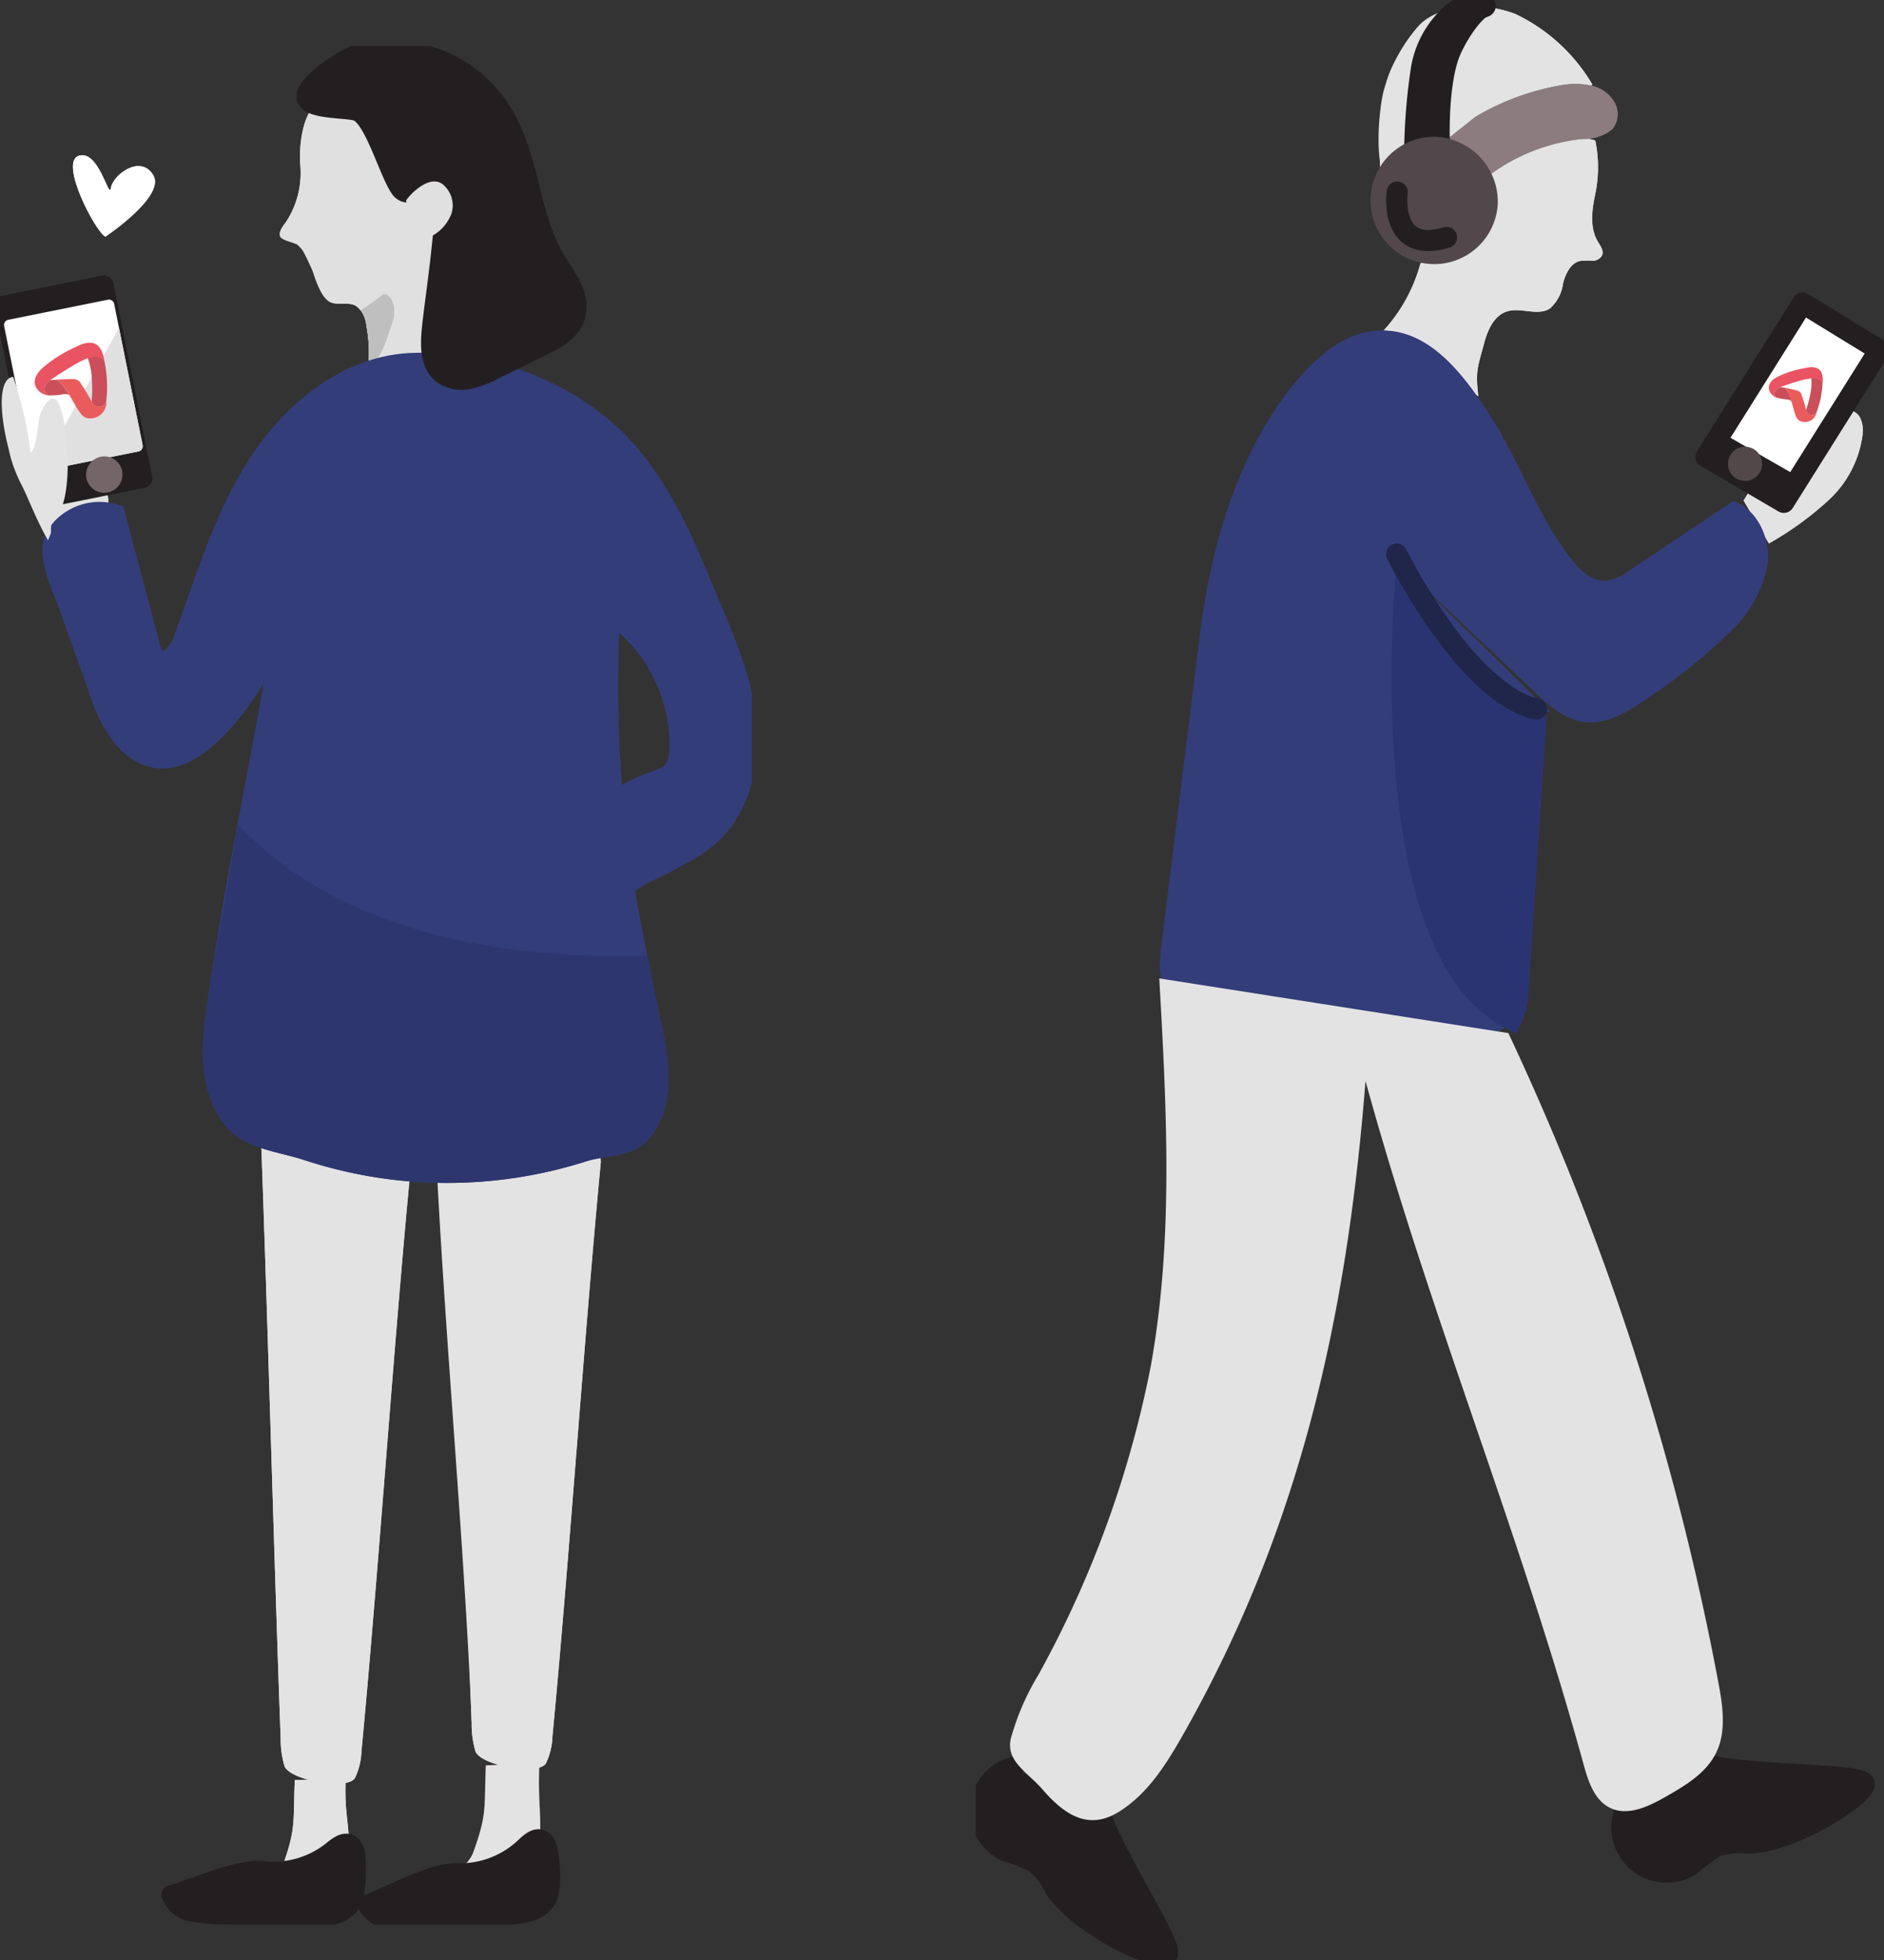 <svg id="Componente_5_1" data-name="Componente 5 – 1" xmlns="http://www.w3.org/2000/svg" xmlns:xlink="http://www.w3.org/1999/xlink" width="192.188" height="199.911" viewBox="0 0 192.188 199.911">
  <rect x="0" y="0" width="192.188" height="199.911" fill="#333333" stroke="none"/>
  <defs>
    <clipPath id="clip-path">
      <rect id="Retângulo_80" data-name="Retângulo 80" width="76.701" height="191.557" fill="none"/>
    </clipPath>
    <clipPath id="clip-path-2">
      <rect id="Retângulo_82" data-name="Retângulo 82" width="92.651" height="199.911" fill="none"/>
    </clipPath>
  </defs>
  <g id="Grupo_121" data-name="Grupo 121" transform="translate(0 4.703)">
    <g id="Grupo_120" data-name="Grupo 120" clip-path="url(#clip-path)">
      <path id="Caminho_422" data-name="Caminho 422" d="M15.6,103.618a4.115,4.115,0,0,1,.125,1.436l-.264,1.94-5.053,1.3-2.049-4.576Z" transform="translate(-4.688 -58.114)" fill="#e3e3e3"/>
      <path id="Caminho_423" data-name="Caminho 423" d="M15.6,103.618a4.115,4.115,0,0,1,.125,1.436l-.264,1.94-5.053,1.3-2.049-4.576Z" transform="translate(-4.688 -58.114)" fill="#e3e3e3"/>
      <path id="Caminho_424" data-name="Caminho 424" d="M68.591,410.675c.174-3.967-.48-4.45-.307-8.417l-5.192.174c-.184,4.334.165,4.922-1.33,8.993a3.634,3.634,0,0,1-2.89,2.115s.215,2.376,3.584,1.829,5.733-4.078,5.733-4.078Z" transform="translate(-33.019 -225.606)" fill="#e3e3e3"/>
      <path id="Caminho_425" data-name="Caminho 425" d="M68.591,410.675c.174-3.967-.48-4.45-.307-8.417l-5.192.174c-.184,4.334.165,4.922-1.33,8.993a3.634,3.634,0,0,1-2.89,2.115s.215,2.376,3.584,1.829,5.733-4.078,5.733-4.078Z" transform="translate(-33.019 -225.606)" fill="#e3e3e3"/>
      <path id="Caminho_426" data-name="Caminho 426" d="M112.683,407.2c.174-3.967-.209-4.5-.035-8.466l-5.463.223c-.184,4.334.165,4.922-1.33,8.993a3.634,3.634,0,0,1-2.89,2.115s-1.425,2.6,2.945,1.508a12.73,12.73,0,0,0,6.647-4.1" transform="translate(-57.623 -223.629)" fill="#a35947"/>
      <path id="Caminho_427" data-name="Caminho 427" d="M112.683,407.2c.174-3.967-.209-4.5-.035-8.466l-5.463.223c-.184,4.334.165,4.922-1.33,8.993a3.634,3.634,0,0,1-2.89,2.115s-1.425,2.6,2.945,1.508a12.73,12.73,0,0,0,6.647-4.1" transform="translate(-57.623 -223.629)" fill="#e3e3e3"/>
      <path id="Caminho_428" data-name="Caminho 428" d="M56.418,417.941c.44-.33.975-.725,1.485-.518.482.2.614.8.665,1.321.115,1.162.127,3.944-.595,4.861-.952,1.211-2.732,1.276-4.272,1.235l-7.972-.213a21.675,21.675,0,0,1-4.085-.329,2.963,2.963,0,0,1-1.895-1.678c2.465-.656,6.985-2.818,9.538-2.435a9.622,9.622,0,0,0,7.131-2.245" transform="translate(-22.293 -234.079)" fill="#231f20"/>
      <path id="Caminho_429" data-name="Caminho 429" d="M56.418,417.941c.44-.33.975-.725,1.485-.518.482.2.614.8.665,1.321.115,1.162.127,3.944-.595,4.861-.952,1.211-2.732,1.276-4.272,1.235l-7.972-.213a21.675,21.675,0,0,1-4.085-.329,2.963,2.963,0,0,1-1.895-1.678c2.465-.656,6.985-2.818,9.538-2.435A9.622,9.622,0,0,0,56.418,417.941Z" transform="translate(-22.293 -234.079)" fill="none" stroke="#231f20" stroke-linecap="round" stroke-linejoin="round" stroke-width="2"/>
      <path id="Caminho_430" data-name="Caminho 430" d="M101.579,417.011c.413-.364.915-.8,1.44-.634.5.156.675.753.767,1.264.207,1.149.438,3.921-.209,4.893-.854,1.283-2.622,1.487-4.161,1.568l-7.964.417a21.591,21.591,0,0,1-4.1-.005,2.96,2.96,0,0,1-2.021-1.522c2.405-.849,6.74-3.362,9.316-3.181a9.621,9.621,0,0,0,6.931-2.8" transform="translate(-47.858 -233.504)" fill="#231f20"/>
      <path id="Caminho_431" data-name="Caminho 431" d="M101.579,417.011c.413-.364.915-.8,1.44-.634.5.156.675.753.767,1.264.207,1.149.438,3.921-.209,4.893-.854,1.283-2.622,1.487-4.161,1.568l-7.964.417a21.591,21.591,0,0,1-4.1-.005,2.96,2.96,0,0,1-2.021-1.522c2.405-.849,6.74-3.362,9.316-3.181A9.621,9.621,0,0,0,101.579,417.011Z" transform="translate(-47.858 -233.504)" fill="none" stroke="#231f20" stroke-linecap="round" stroke-linejoin="round" stroke-width="2"/>
      <path id="Caminho_432" data-name="Caminho 432" d="M78.379,240.312c.66,17.793,3.107,43.66,3.767,61.452a9.774,9.774,0,0,0,.386,2.837c.5,1.448,6.441,2.546,7.2,1.213a6.816,6.816,0,0,0,.657-2.744c1.645-17.148,3.289-41.4,4.934-58.546l-.524-10.364-31.141-1.093-2.974,9.715c.66,17.793,1.319,42.688,1.979,60.48a9.786,9.786,0,0,0,.386,2.836c.5,1.448,6.441,2.547,7.2,1.214a6.821,6.821,0,0,0,.657-2.745c1.645-17.148,3.289-41.4,4.933-58.546" transform="translate(-34.032 -130.716)" fill="#e3e3e3"/>
      <path id="Caminho_433" data-name="Caminho 433" d="M80.165,241.284c.66,17.793,1.319,42.688,1.979,60.48a9.768,9.768,0,0,0,.386,2.837c.5,1.448,6.441,2.547,7.2,1.214a6.828,6.828,0,0,0,.657-2.744c1.645-17.148,3.289-41.4,4.934-58.546l-.524-10.364-31.141-1.093-2.974,9.715c.66,17.793,1.319,42.687,1.979,60.48a9.789,9.789,0,0,0,.386,2.837c.5,1.448,6.441,2.547,7.2,1.213a6.824,6.824,0,0,0,.657-2.744c1.645-17.148,3.289-41.4,4.933-58.546" transform="translate(-34.031 -130.716)" fill="#e3e3e3"/>
      <path id="Caminho_434" data-name="Caminho 434" d="M68.948,11.355c-1.659,1.093-2.015,4.488-1.857,6.468a9.064,9.064,0,0,1-1.479,5.787c-.31.441-.741.929-.575,1.442.138.426,1.4.613,1.771.868a5.217,5.217,0,0,1,1.573,2.758c.357,1.017.924,2.866,1.963,3.154.781.217,1.675-.085,2.392.291a2.644,2.644,0,0,1,1.09,2.021A14.52,14.52,0,0,1,73.82,39.7l2.5,1.992h8.264l2.253-10.244L84.651,13.762l-9.356-3.688Z" transform="translate(-36.455 -5.65)" fill="#e0e0e0"/>
      <path id="Caminho_435" data-name="Caminho 435" d="M68.948,11.355c-1.659,1.093-2.015,4.488-1.857,6.468a9.064,9.064,0,0,1-1.479,5.787c-.31.441-.741.929-.575,1.442.138.426,1.649.245,1.649.245a33.374,33.374,0,0,1,1.7,3.381c.357,1.017.924,2.866,1.963,3.154.781.217,1.675-.085,2.392.291a2.644,2.644,0,0,1,1.09,2.021A14.52,14.52,0,0,1,73.82,39.7l2.5,1.992h8.264l2.253-10.244L84.651,13.762l-9.356-3.688Z" transform="translate(-36.455 -5.65)" fill="#e0e0e0"/>
      <path id="Caminho_436" data-name="Caminho 436" d="M83.818,59.274a21.024,21.024,0,0,0,2.1-1.488c.615-.615,1.844.819,1.025,3-.585,1.559-.911,3.272-2.391,4.353a14.325,14.325,0,0,0-.17-4.32,3.7,3.7,0,0,0-.562-1.55" transform="translate(-47.009 -32.329)" fill="#bfbfbf"/>
      <path id="Caminho_437" data-name="Caminho 437" d="M83.818,59.274a21.024,21.024,0,0,0,2.1-1.488c.615-.615,1.844.819,1.025,3-.585,1.559-.911,3.272-2.391,4.353a14.325,14.325,0,0,0-.17-4.32,3.7,3.7,0,0,0-.562-1.55" transform="translate(-47.009 -32.329)" fill="#bfbfbf"/>
      <path id="Caminho_438" data-name="Caminho 438" d="M20.257,33.636s6.184-4.122,4.872-6.277-4.122,0-4.31,1.311S19.6,24.736,17.54,25.391s1.78,7.87,2.717,8.245" transform="translate(-9.501 -14.209)" fill="#fff"/>
      <path id="Caminho_439" data-name="Caminho 439" d="M20.257,33.636s6.184-4.122,4.872-6.277-4.122,0-4.31,1.311S19.6,24.736,17.54,25.391s1.78,7.87,2.717,8.245" transform="translate(-9.501 -14.209)" fill="#fff"/>
      <rect id="Retângulo_78" data-name="Retângulo 78" width="10.359" height="20.078" transform="matrix(0.98, -0.197, 0.197, 0.98, 0.439, 26.429)" fill="#231f20"/>
      <rect id="Retângulo_79" data-name="Retângulo 79" width="10.359" height="20.078" transform="matrix(0.98, -0.197, 0.197, 0.98, 0.439, 26.429)" stroke-width="2" stroke="#231f20" stroke-linecap="round" stroke-linejoin="round" fill="none"/>
      <path id="Caminho_440" data-name="Caminho 440" d="M1.028,61.152a.552.552,0,0,1,.347-.233l10.155-2.045a.546.546,0,0,1,.643.428l2.9,14.4a.546.546,0,0,1-.428.643L4.491,76.389a.541.541,0,0,1-.108.011.547.547,0,0,1-.535-.439l-2.9-14.4a.551.551,0,0,1,.081-.411" transform="translate(-0.526 -33.013)" fill="#fff"/>
      <path id="Caminho_441" data-name="Caminho 441" d="M19.759,77.4a.547.547,0,0,1-.428.643l-8.865,1.785-1.175.165s5.41-9.827,8.062-14.539Z" transform="translate(-5.211 -36.708)" fill="#e0e0e0"/>
      <path id="Caminho_442" data-name="Caminho 442" d="M69.71,118.136c4.061-3.078,6.51-1.071,6.38-6.165a16.407,16.407,0,0,0-7.05-12.923c-.689,16.258.7,25.5,4.11,41.411.808,3.762,1.633,8.04-.6,11.176-1.452,2.041-3.9,1.6-6.289,2.367a45.72,45.72,0,0,1-28.047-.117c-3.183-1.049-6.431-1.108-8.191-3.959-2.1-3.4-1.582-7.723-1-11.67,2.431-16.367,4.863-25.631,7.294-42a27.743,27.743,0,0,1-7.608,14.783c-1.642,1.654-3.818,3.188-6.113,2.779-2.952-.526-4.769-3.951-5.7-6.8-.891-2.718-1.92-5.214-2.811-7.932-.694-2.121-2.772-6.019-1.624-7.932a5.341,5.341,0,0,1,6.1-2.212l3.571,13.48a2.118,2.118,0,0,0,.7,1.287c1.037.7,2.19-.722,2.624-1.9,2.265-6.126,4.1-12.5,7.647-17.991s9.24-10.082,15.768-10.315c7.763-.277,16.165,2.835,21.452,8.526S78.6,96.757,81.48,103.972c1.646,4.123,1.719,5.686,1.371,10.111-.32,4.072-1.549,5.331-4.214,8.427a13.074,13.074,0,0,1-8.4,4.589" transform="translate(-6.802 -41.217)" fill="#333d79"/>
      <path id="Caminho_443" data-name="Caminho 443" d="M69.71,118.136c4.061-3.078,6.51-1.071,6.38-6.165a16.407,16.407,0,0,0-7.05-12.923c-.689,16.258.7,25.5,4.11,41.411.808,3.762,1.633,8.04-.6,11.176-1.452,2.041-3.9,1.6-6.289,2.367a45.72,45.72,0,0,1-28.047-.117c-3.183-1.049-6.431-1.108-8.191-3.959-2.1-3.4-1.582-7.723-1-11.67,2.431-16.367,4.863-25.631,7.294-42a27.743,27.743,0,0,1-7.608,14.783c-1.642,1.654-3.818,3.188-6.113,2.779-2.952-.526-4.769-3.951-5.7-6.8-.891-2.718-1.92-5.214-2.811-7.932-.694-2.121-2.772-6.019-1.624-7.932a5.341,5.341,0,0,1,6.1-2.212l3.571,13.48a2.118,2.118,0,0,0,.7,1.287c1.037.7,2.19-.722,2.624-1.9,2.265-6.126,4.1-12.5,7.647-17.991s9.24-10.082,15.768-10.315c7.763-.277,16.165,2.835,21.453,8.527,3.691,3.973,6.008,9.064,8.043,14.027,2.172,5.3,4.876,10.685,4.685,16.539a13.469,13.469,0,0,1-2.471,7.649c-2.687,3.582-6.967,4.28-10.35,6.849" transform="translate(-6.802 -41.217)" fill="none" stroke="#333d79" stroke-miterlimit="10" stroke-width="2"/>
      <path id="Caminho_444" data-name="Caminho 444" d="M6.571,90.01c1.123-3.166.4-9.917-.612-10.852-.657-.606-1.5.895-1.707,1.765S4,83.962,3.354,84.58A37.55,37.55,0,0,0,1.567,76.8a13.966,13.966,0,0,0,.856,11.005c.851,1.707,1.5,3.581,2.708,5.667l.293-.732.036-2.159L5.4,89.907c1.123-3.166.76-7.4.557-10.749-.891-.072-1.5.895-1.707,1.765S4,83.962,3.354,84.58A37.55,37.55,0,0,0,1.567,76.8c-2.23.253-.845,7.591.856,11.005.851,1.707,2.211,2.971,2.638,4.83" transform="translate(-0.23 -43.075)" fill="#e3e3e3"/>
      <path id="Caminho_445" data-name="Caminho 445" d="M80.813,15.205c1.462,1.371,1.736-2.558,4.385-.091.324,3.24-.934,11-1.263,14.236C83.769,31,83.712,32.944,85,33.984a3.374,3.374,0,0,0,2.691.558,10.007,10.007,0,0,0,2.639-1l4.983-2.455c1.3-.639,2.7-1.394,3.22-2.745a4.218,4.218,0,0,0-.3-3.212,32.451,32.451,0,0,0-1.7-2.84c-2.456-4.155-2.549-9.328-4.687-13.655a13.335,13.335,0,0,0-9.761-7.447,13.968,13.968,0,0,0-5.978.284c-1.213.466-4.543,2.6-4.934,4-.463,1.658,4.154,1.331,5.185,1.743,1.763.7,3.265,6.523,4.456,8" transform="translate(-39.899 -0.561)" fill="#231f20"/>
      <path id="Caminho_446" data-name="Caminho 446" d="M80.813,15.205c1.462,1.371,1.736-2.558,4.385-.091.324,3.24-.934,11-1.263,14.236C83.769,31,83.712,32.944,85,33.984a3.374,3.374,0,0,0,2.691.558,10.007,10.007,0,0,0,2.639-1l4.983-2.455c1.3-.639,2.7-1.394,3.22-2.745a4.218,4.218,0,0,0-.3-3.212,32.451,32.451,0,0,0-1.7-2.84c-2.456-4.155-2.549-9.328-4.687-13.655a13.335,13.335,0,0,0-9.761-7.447,13.968,13.968,0,0,0-5.978.284c-1.213.466-4.543,2.6-4.934,4-.463,1.658,4.154,1.331,5.185,1.743C78.121,7.912,79.622,13.732,80.813,15.205Z" transform="translate(-39.899 -0.561)" fill="none" stroke="#231f20" stroke-linecap="round" stroke-linejoin="round" stroke-width="2"/>
      <path id="Caminho_447" data-name="Caminho 447" d="M94.306,33.378c.437-.672,2.388-2.68,3.728-1.675a2.8,2.8,0,0,1,.922,2.973,4.351,4.351,0,0,1-3.1,2.728" transform="translate(-52.891 -17.625)" fill="#e0e0e0"/>
      <path id="Caminho_448" data-name="Caminho 448" d="M97.768,33.565a1.278,1.278,0,0,1,1.648.318,2.1,2.1,0,0,1-2.076,3.453" transform="translate(-54.593 -18.719)" fill="#e0e0e0"/>
      <path id="Caminho_449" data-name="Caminho 449" d="M93,198.068q.5,2.726,1.081,5.437c.808,3.763,1.633,8.04-.6,11.176-1.452,2.041-3.9,1.6-6.289,2.367a45.724,45.724,0,0,1-28.047-.117c-3.183-1.049-6.431-1.108-8.192-3.959-2.1-3.4-1.582-7.722-1-11.67.771-5.19,1.709-10.208,2.479-15.4C63.718,196.878,81.746,198.289,93,198.068" transform="translate(-27.729 -104.264)" fill="#2d366e"/>
      <path id="Caminho_450" data-name="Caminho 450" d="M93,197.78q.5,2.726,1.081,5.437c.808,3.763,1.633,8.04-.6,11.176-1.452,2.041-3.9,1.6-6.289,2.367a45.724,45.724,0,0,1-28.047-.117c-3.183-1.049-6.431-1.108-8.192-3.959-2.1-3.4-1.582-7.722-1-11.67.771-5.19,1.934-10.434,2.7-15.623C63.944,196.366,81.746,198,93,197.78Z" transform="translate(-27.729 -103.977)" fill="none" stroke="#2d366e" stroke-miterlimit="10" stroke-width="2"/>
      <path id="Caminho_451" data-name="Caminho 451" d="M100.7,36.6s.428-1.675-.67-1.969" transform="translate(-56.102 -19.423)" fill="none" stroke="#e0e0e0" stroke-miterlimit="10" stroke-width="1"/>
      <path id="Caminho_452" data-name="Caminho 452" d="M22.275,98.466a.856.856,0,1,0,.854-.922.89.89,0,0,0-.854.922" transform="translate(-12.493 -54.707)" fill="#736568"/>
      <path id="Caminho_453" data-name="Caminho 453" d="M22.275,98.466a.856.856,0,1,0,.854-.922A.89.89,0,0,0,22.275,98.466Z" transform="translate(-12.493 -54.707)" fill="none" stroke="#736568" stroke-linecap="round" stroke-linejoin="round" stroke-width="2"/>
      <path id="Caminho_454" data-name="Caminho 454" d="M22.293,76.56c-.013.058-.131.552-.5.59a.819.819,0,0,1-.845-.232,2.076,2.076,0,0,1-.152-.26,15.911,15.911,0,0,0-.041-3,7.608,7.608,0,0,0-.35-1.422c.848-.376,1.555-.114,1.685.288a12.584,12.584,0,0,1,.2,4.036" transform="translate(-11.445 -40.412)" fill="#ca4f5a"/>
      <path id="Caminho_455" data-name="Caminho 455" d="M9.517,74.254c-.942-.053-2.291-1.2-.739-2.726a13.3,13.3,0,0,1,3.468-2.21c1.608-.871,2.667-.487,2.927,1.423-.8-1.281-3.324.563-4.638,1.353-1.1.761-1.549.96-1.467,1.617.068.538.449.544.449.544" transform="translate(-4.526 -38.628)" fill="#e95362"/>
      <path id="Caminho_456" data-name="Caminho 456" d="M12.909,79.1c-.087-.1-.284-.223-.721-.14a7.866,7.866,0,0,1-1.429.111c-.216-.05-.361-.144-.429-.541-.055-.44.128-.675.586-1.011.007,0,.652-.059.657-.05.062.03.559.3,1.336,1.63" transform="translate(-5.788 -43.448)" fill="#ca4f5a"/>
      <path id="Caminho_457" data-name="Caminho 457" d="M16.288,81.3l-.051-.092a.311.311,0,0,1,.051.092" transform="translate(-9.106 -45.546)" fill="#ca4f5a"/>
      <path id="Caminho_458" data-name="Caminho 458" d="M11.268,81.108l.02,0a.332.332,0,0,1-.06-.009c.014,0,.03,0,.04.006" transform="translate(-6.297 -45.486)" fill="#e95362"/>
      <path id="Caminho_459" data-name="Caminho 459" d="M16.288,81.3l-.051-.092a.311.311,0,0,1,.051.092" transform="translate(-9.106 -45.546)" fill="#ea5c5c"/>
      <path id="Caminho_460" data-name="Caminho 460" d="M11.228,81.1l.06.009a.309.309,0,0,1-.06-.009" transform="translate(-6.297 -45.486)" fill="#e95362"/>
      <path id="Caminho_461" data-name="Caminho 461" d="M13.157,77.382s.553.231,1.44,1.8,1.192,2.04,1.7,2.124a1.655,1.655,0,0,0,1.932-1.8s-.109.555-.5.6-.7.057-1.078-.631a15.336,15.336,0,0,0-.982-1.623.87.87,0,0,0-.886-.529c-.728-.016-1.627.061-1.627.061" transform="translate(-7.379 -43.364)" fill="#ea5c5c"/>
    </g>
  </g>
  <g id="Grupo_123" data-name="Grupo 123" transform="translate(99.537)">
    <g id="Grupo_122" data-name="Grupo 122" clip-path="url(#clip-path-2)">
      <path id="Caminho_462" data-name="Caminho 462" d="M151.256,417.656a4.563,4.563,0,0,0,6.885,5.109,19.314,19.314,0,0,1,2.5-1.868,7.875,7.875,0,0,1,3.232-.336c4.62-.006,12.131-4.981,11.908-6.052s-10.562-.694-15.723-1.836" transform="translate(-85.158 -232.609)" fill="#231f20"/>
      <path id="Caminho_463" data-name="Caminho 463" d="M151.256,417.656a4.563,4.563,0,0,0,6.885,5.109,19.314,19.314,0,0,1,2.5-1.868,7.875,7.875,0,0,1,3.232-.336c4.62-.006,12.131-4.981,11.908-6.052s-10.562-.694-15.723-1.836" transform="translate(-85.158 -232.609)" fill="none" stroke="#231f20" stroke-linecap="round" stroke-linejoin="round" stroke-width="2.162"/>
      <path id="Caminho_464" data-name="Caminho 464" d="M4.422,413.057a4.563,4.563,0,0,0-.675,8.547,19.343,19.343,0,0,1,2.908,1.122,7.89,7.89,0,0,1,2,2.56c2.458,3.912,10.661,7.635,11.45,6.879s-5.019-9.319-6.791-14.3" transform="translate(-0.61 -232.825)" fill="#231f20"/>
      <path id="Caminho_465" data-name="Caminho 465" d="M4.422,413.057a4.563,4.563,0,0,0-.675,8.547,19.343,19.343,0,0,1,2.908,1.122,7.89,7.89,0,0,1,2,2.56c2.458,3.912,10.661,7.635,11.45,6.879s-5.019-9.319-6.791-14.3" transform="translate(-0.61 -232.825)" fill="none" stroke="#231f20" stroke-linecap="round" stroke-linejoin="round" stroke-width="2.162"/>
      <path id="Caminho_466" data-name="Caminho 466" d="M105.02,56.651c-.295-2.656-.089-2.855.6-5.435.359-1.336,1.009-2.8,2.328-3.217,1.412-.444,3.107.5,4.36-.288a4.115,4.115,0,0,0,1.361-2.6c.264-.968.763-2.052,1.744-2.259a7.48,7.48,0,0,1,1.224-.02,1.094,1.094,0,0,0,1.013-.564c.185-.473-.185-.959-.443-1.4-.815-1.374-.613-3.1-.295-4.669a13.415,13.415,0,0,0,.037-5.637l-7.55-1.755-4.271.915L99.087,43.213a16.458,16.458,0,0,1-3.723,6.727l9.656,6.71" transform="translate(-53.753 -16.241)" fill="#e3e3e3"/>
      <path id="Caminho_467" data-name="Caminho 467" d="M105.02,56.651c-.295-2.656-.089-2.855.6-5.435.359-1.336,1.009-2.8,2.328-3.217,1.412-.444,3.107.5,4.36-.288a4.115,4.115,0,0,0,1.361-2.6c.264-.968.763-2.052,1.744-2.259a7.48,7.48,0,0,1,1.224-.02,1.094,1.094,0,0,0,1.013-.564c.185-.473-.185-.959-.443-1.4-.815-1.374-.613-3.1-.295-4.669a13.415,13.415,0,0,0,.037-5.637l-7.55-1.755-4.271.915L99.087,43.213a16.458,16.458,0,0,1-3.723,6.727l9.656,6.71" transform="translate(-53.753 -16.241)" fill="#e3e3e3"/>
      <path id="Caminho_468" data-name="Caminho 468" d="M116.141,9.417a18.178,18.178,0,0,0-7.857-7.183c-2.9-1.117-7.029-1.268-9.242.907-1.613,1.585-3.448,4-3.923,6.212a79.607,79.607,0,0,0-.654,8.99l3.22.454,16.626-6.94Z" transform="translate(-53.247 -0.809)" fill="#e3e3e3"/>
      <path id="Caminho_469" data-name="Caminho 469" d="M115.973,9.5a18.178,18.178,0,0,0-7.857-7.183c-2.9-1.117-7.519-1.1-9.732,1.07a16.548,16.548,0,0,0-3.759,7.029c-.449,2.092-.818,6.538.163,8.827l2.729-.363,16.626-6.94Z" transform="translate(-53.078 -0.893)" fill="#e3e3e3"/>
      <path id="Caminho_470" data-name="Caminho 470" d="M107.584,22.8a25.672,25.672,0,0,1,8.736-3.094,7.484,7.484,0,0,1,2.9.111,3.642,3.642,0,0,1,2.279,1.7,2.431,2.431,0,0,1-.256,2.729,4.6,4.6,0,0,1-3.033.981,19.266,19.266,0,0,0-9.558,3.742l-8.43,3.051-.305-3.2,7.321-5.8" transform="translate(-56.322 -11.058)" fill="#8c7c80"/>
      <path id="Caminho_471" data-name="Caminho 471" d="M107.584,22.8a25.672,25.672,0,0,1,8.736-3.094,7.484,7.484,0,0,1,2.9.111,3.642,3.642,0,0,1,2.279,1.7,2.431,2.431,0,0,1-.256,2.729,4.6,4.6,0,0,1-3.033.981,19.266,19.266,0,0,0-9.558,3.742l-8.43,3.051-.305-3.2,7.321-5.8" transform="translate(-56.322 -11.058)" fill="#8c7c80"/>
      <path id="Caminho_472" data-name="Caminho 472" d="M188.058,97.193c-.237-.515,1.458-1.285,2.022-1.347a1.432,1.432,0,0,1,1.354.85,3.141,3.141,0,0,1,.215,1.667,10.99,10.99,0,0,1-3.417,6.617,32.683,32.683,0,0,1-6.135,4.459l-2.583-4.372,1.286-2.074" transform="translate(-101.186 -54.021)" fill="#e3e3e3"/>
      <path id="Caminho_473" data-name="Caminho 473" d="M189.286,97.07a.943.943,0,0,1,.794-1.223,1.433,1.433,0,0,1,1.354.85,3.14,3.14,0,0,1,.215,1.667,10.99,10.99,0,0,1-3.417,6.617,32.685,32.685,0,0,1-6.135,4.459l-2.583-4.372,1.286-2.074" transform="translate(-101.186 -54.022)" fill="#e3e3e3"/>
      <path id="Caminho_474" data-name="Caminho 474" d="M107.7,1.081a9.605,9.605,0,0,0-4.373,6.457,60.1,60.1,0,0,0-.7,8.307l2.511-.349s-.279-5.65.907-9.138c.643-1.892,2.581-4.743,3.557-5.022s-1.9-.255-1.9-.255" transform="translate(-57.843 -0.609)" fill="#231f20"/>
      <path id="Caminho_475" data-name="Caminho 475" d="M107.7,1.081a9.605,9.605,0,0,0-4.373,6.457,60.1,60.1,0,0,0-.7,8.307l2.511-.349s-.279-5.65.907-9.138c.643-1.892,2.581-4.743,3.557-5.022S107.7,1.081,107.7,1.081Z" transform="translate(-57.843 -0.609)" fill="none" stroke="#231f20" stroke-linecap="round" stroke-linejoin="round" stroke-width="2.162"/>
      <rect id="Retângulo_81" data-name="Retângulo 81" width="17.996" height="9.034" transform="translate(74.649 46.625) rotate(-58.246)" fill="#bebebf"/>
      <path id="Caminho_476" data-name="Caminho 476" d="M180.586,70.822l7.832,4.8-9.75,15.522-7.93-4.644Z" transform="translate(-96.239 -39.92)" fill="#fff"/>
      <path id="Caminho_477" data-name="Caminho 477" d="M180.586,70.822l7.832,4.8-9.75,15.522-7.93-4.644Z" transform="translate(-96.239 -39.92)" fill="none" stroke="#231f20" stroke-linecap="round" stroke-linejoin="round" stroke-width="2.162"/>
      <path id="Caminho_478" data-name="Caminho 478" d="M65.435,99.083l15.814,14.969c1.45,1.373,3.034,2.813,5.01,3.1,2.451.357,4.747-1.145,6.769-2.577A56.817,56.817,0,0,0,101.2,108a12.548,12.548,0,0,0,3.828-6.855c.339-2.642-.975-5.632-3.491-6.5l-10.549,7.071a5.048,5.048,0,0,1-2.406,1.057c-1.455.086-2.667-1.066-3.565-2.214-3.415-4.361-5.18-9.779-8.162-14.447s-6.683-9.492-12.178-8.792c-3.936.5-7.385,4.342-9.609,7.627-4.671,6.9-6.917,15.25-7.941,23.515q-1.944,15.682-3.887,31.364c-.217,1.753-.391,3.691.632,5.131.927,1.3,2.586,1.831,4.136,2.23A82.187,82.187,0,0,0,73.879,149.6c1.826-.121,3.889-.438,4.924-1.947a6.361,6.361,0,0,0,.806-3.243q.932-14.276,1.864-28.553l1.409.311" transform="translate(-24.277 -43.542)" fill="#333d79"/>
      <path id="Caminho_479" data-name="Caminho 479" d="M65.435,99.083l15.814,14.969c1.45,1.373,3.034,2.813,5.01,3.1,2.451.357,4.747-1.145,6.769-2.577A56.817,56.817,0,0,0,101.2,108a12.548,12.548,0,0,0,3.828-6.855c.339-2.642-.975-5.632-3.491-6.5l-10.549,7.071a5.048,5.048,0,0,1-2.406,1.057c-1.455.086-2.667-1.066-3.565-2.214-3.415-4.361-5.18-9.779-8.162-14.447s-6.683-9.492-12.178-8.792c-3.936.5-7.385,4.342-9.609,7.627-4.671,6.9-6.917,15.25-7.941,23.515q-1.944,15.682-3.887,31.364c-.217,1.753-.391,3.691.632,5.131.927,1.3,2.586,1.831,4.136,2.23A82.187,82.187,0,0,0,73.879,149.6c1.826-.121,3.889-.438,4.924-1.947a6.361,6.361,0,0,0,.806-3.243q.932-14.276,1.864-28.553l1.409.311" transform="translate(-24.277 -43.542)" fill="#333d79"/>
      <path id="Caminho_480" data-name="Caminho 480" d="M23.24,228.667c.744,13.209,1.48,26.564-.875,39.583A107.756,107.756,0,0,1,10.9,299.7,25.717,25.717,0,0,0,8.09,306.21c-.5,2.316,1.711,3.393,3.26,5.186,2.291,2.651,4.7,4.123,7.7,2.3s4.931-4.931,6.657-7.98c11.9-21.019,16.676-42.51,18.572-66.59,6.584,23.955,15.669,45.769,22.253,69.723.474,1.727,1.113,3.657,2.732,4.421,1.8.85,3.888-.156,5.619-1.141,2.008-1.142,4.131-2.4,5.153-4.474,1.083-2.194.688-4.8.236-7.2a274.107,274.107,0,0,0-21.423-66.211" transform="translate(-4.519 -128.891)" fill="#e3e3e3"/>
      <path id="Caminho_481" data-name="Caminho 481" d="M105.6,40.123a5.413,5.413,0,1,1-5.406-5.685,5.551,5.551,0,0,1,5.406,5.685" transform="translate(-53.427 -19.411)" fill="#52484b"/>
      <path id="Caminho_482" data-name="Caminho 482" d="M105.6,40.123a5.413,5.413,0,1,1-5.406-5.685A5.551,5.551,0,0,1,105.6,40.123Z" transform="translate(-53.427 -19.411)" fill="none" stroke="#52484b" stroke-linecap="round" stroke-linejoin="round" stroke-width="2.162"/>
      <path id="Caminho_483" data-name="Caminho 483" d="M98.465,44.9S97.6,51.3,103.5,49.522" transform="translate(-55.476 -25.306)" fill="none" stroke="#231f20" stroke-linecap="round" stroke-linejoin="round" stroke-width="2.162"/>
      <path id="Caminho_484" data-name="Caminho 484" d="M103.449,140.378c-1.22-2.135-3.355-5.644-3.355-5.644S96.47,172.8,110.822,179.873a6.8,6.8,0,0,0,.7-3.065q.894-13.693,1.789-27.386c-1.938-1.57-8.814-7.213-9.86-9.045" transform="translate(-56.189 -75.945)" fill="#2b3473"/>
      <path id="Caminho_485" data-name="Caminho 485" d="M103.449,140.378c-1.22-2.135-3.355-5.644-3.355-5.644S96.47,172.8,110.822,179.873a6.8,6.8,0,0,0,.7-3.065q.894-13.693,1.789-27.386C111.372,147.852,104.5,142.209,103.449,140.378Z" transform="translate(-56.189 -75.945)" fill="none" stroke="#2b3473" stroke-miterlimit="10" stroke-width="2.162"/>
      <path id="Caminho_486" data-name="Caminho 486" d="M98.406,129.491s6.958,14.127,14.258,15.808" transform="translate(-55.468 -72.989)" fill="none" stroke="#1f264a" stroke-linecap="round" stroke-linejoin="round" stroke-width="2.162"/>
      <path id="Caminho_487" data-name="Caminho 487" d="M195.2,91.817c-.02.038-.2.369-.463.329a.6.6,0,0,1-.559-.321,1.529,1.529,0,0,1-.061-.214,11.72,11.72,0,0,0,.523-2.142,5.6,5.6,0,0,0,.012-1.077c.673-.112,1.128.205,1.147.515a9.249,9.249,0,0,1-.6,2.91" transform="translate(-109.418 -49.81)" fill="#ca4f5a"/>
      <path id="Caminho_488" data-name="Caminho 488" d="M186.223,88.93c-.661-.211-1.41-1.278-.024-2.077a9.775,9.775,0,0,1,2.875-.936c1.3-.325,1.988.144,1.823,1.552-.332-1.059-2.47-.211-3.551.11-.925.339-1.28.4-1.342.881-.051.4.219.469.219.469" transform="translate(-104.513 -48.373)" fill="#e95362"/>
      <path id="Caminho_489" data-name="Caminho 489" d="M188.487,91.961c-.044-.087-.161-.212-.487-.233a5.741,5.741,0,0,1-1.038-.184c-.144-.075-.23-.169-.206-.464.042-.324.215-.457.6-.612,0,0,.474.078.476.085a3.016,3.016,0,0,1,.651,1.407" transform="translate(-105.265 -50.994)" fill="#ca4f5a"/>
      <path id="Caminho_490" data-name="Caminho 490" d="M190.759,93.986l-.019-.075a.25.25,0,0,1,.019.075" transform="translate(-107.513 -52.934)" fill="#ca4f5a"/>
      <path id="Caminho_491" data-name="Caminho 491" d="M187.2,92.919l.014.006a.273.273,0,0,1-.041-.018.208.208,0,0,1,.027.012" transform="translate(-105.501 -52.368)" fill="#e95362"/>
      <path id="Caminho_492" data-name="Caminho 492" d="M190.759,93.986l-.019-.075a.25.25,0,0,1,.019.075" transform="translate(-107.513 -52.934)" fill="#ea5c5c"/>
      <path id="Caminho_493" data-name="Caminho 493" d="M187.171,92.907l.041.018a.242.242,0,0,1-.041-.018" transform="translate(-105.502 -52.368)" fill="#e95362"/>
      <path id="Caminho_494" data-name="Caminho 494" d="M189.227,90.657s.351.266.693,1.548.473,1.671.819,1.824a1.216,1.216,0,0,0,1.707-.927s-.18.376-.464.332-.512-.089-.651-.647a11.094,11.094,0,0,0-.4-1.336c-.062-.11-.018-.394-.533-.54s-1.169-.256-1.169-.256" transform="translate(-106.66 -51.1)" fill="#ea5c5c"/>
      <path id="Caminho_495" data-name="Caminho 495" d="M172.555,101.083l7.809,4.488-1.309,2.618-7.854-4.8Z" transform="translate(-96.5 -56.977)" fill="#231f20"/>
      <path id="Caminho_496" data-name="Caminho 496" d="M179.663,107.571a.662.662,0,1,1-.661-.686.674.674,0,0,1,.661.686" transform="translate(-100.524 -60.247)" fill="#52484a"/>
      <path id="Caminho_497" data-name="Caminho 497" d="M179.663,107.571a.662.662,0,1,1-.661-.686A.674.674,0,0,1,179.663,107.571Z" transform="translate(-100.524 -60.247)" fill="none" stroke="#52484a" stroke-linecap="round" stroke-linejoin="round" stroke-width="2.162"/>
    </g>
  </g>
</svg>
